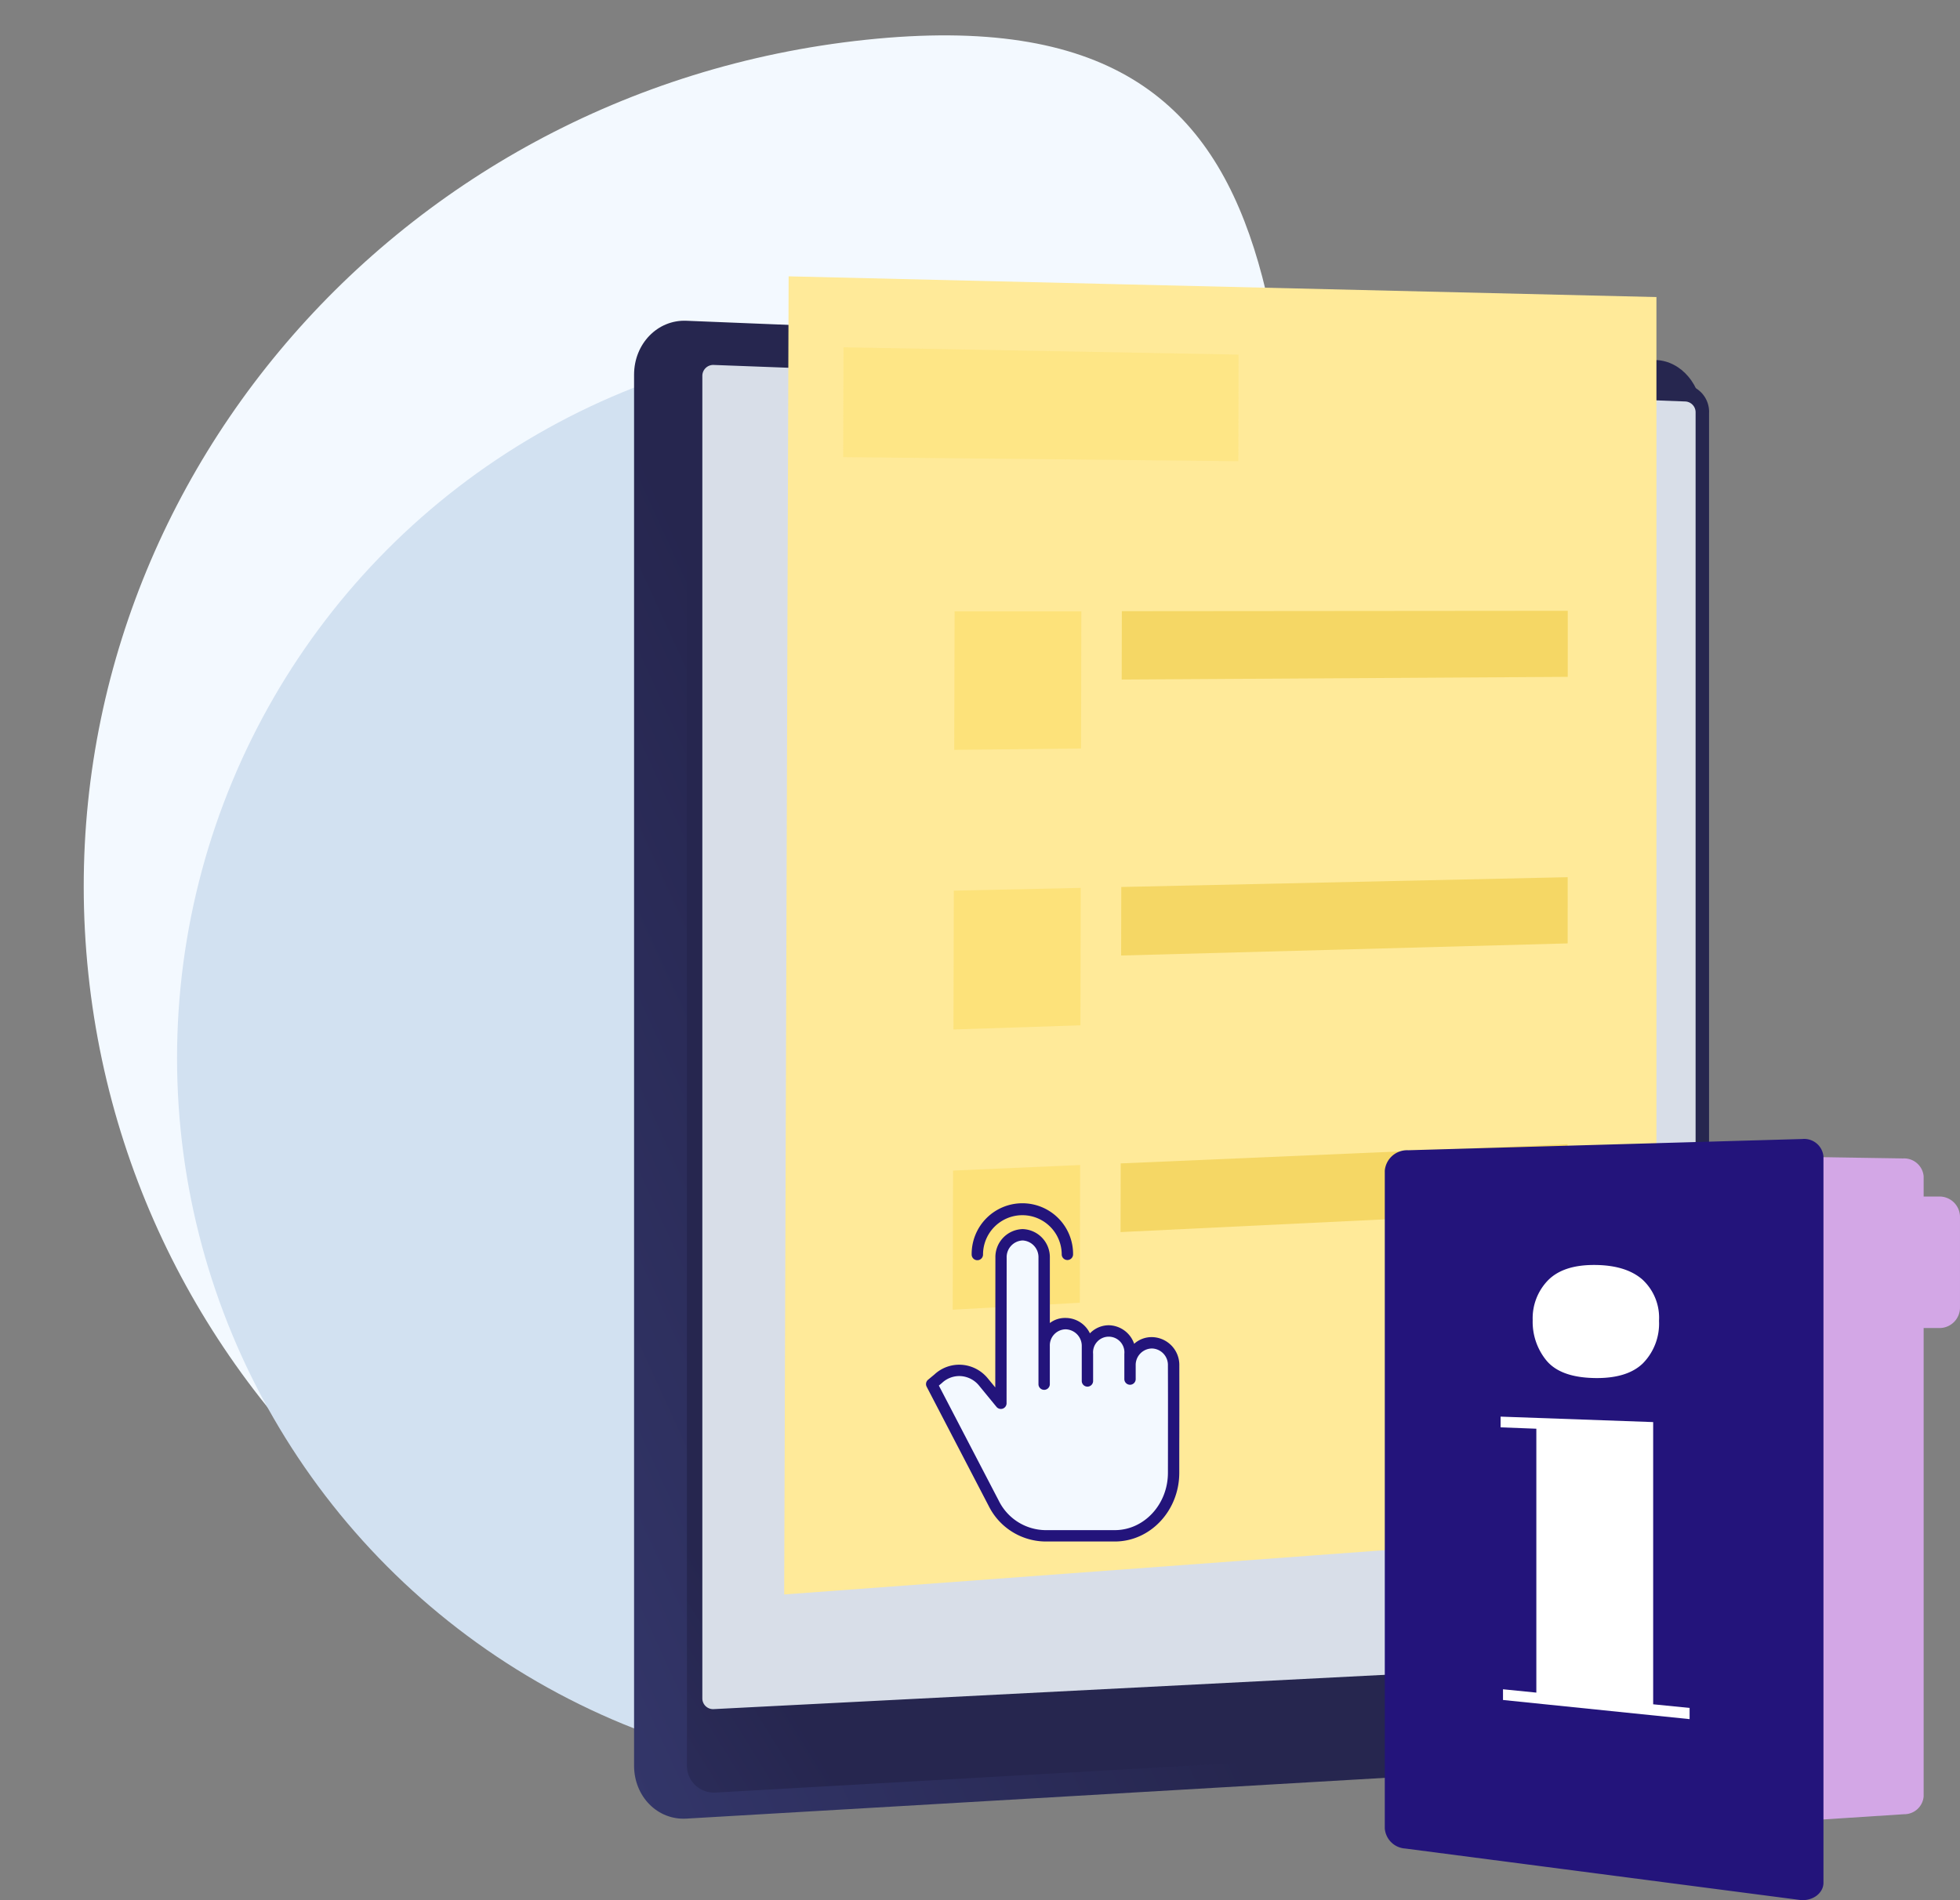 <svg xmlns="http://www.w3.org/2000/svg" xmlns:xlink="http://www.w3.org/1999/xlink" width="299.874" height="290.778" viewBox="0 0 299.874 290.778">
  <rect x="0" y="0" width="299.874" height="290.778" fill="#808080" stroke="none"/>
  <defs>
    <linearGradient id="linear-gradient" x1="1.056" y1="1.696" x2="0.086" y2="2.323" gradientUnits="objectBoundingBox">
      <stop offset="0.004" stop-color="#26264f"/>
      <stop offset="1" stop-color="#444b8c"/>
    </linearGradient>
    <linearGradient id="linear-gradient-2" x1="0.286" y1="2.308" x2="0.859" y2="1.814" gradientUnits="objectBoundingBox">
      <stop offset="0" stop-color="#444b8c"/>
      <stop offset="0.996" stop-color="#26264f"/>
    </linearGradient>
    <linearGradient id="linear-gradient-3" x1="0.252" y1="0.202" x2="0.8" y2="0.86" gradientUnits="objectBoundingBox">
      <stop offset="0" stop-color="#ff9085"/>
      <stop offset="1" stop-color="#fb6fbb"/>
    </linearGradient>
  </defs>
  <g id="Grupo_53487" data-name="Grupo 53487" transform="translate(-823.563 -4172.339)">
    <g id="Grupo_53485" data-name="Grupo 53485">
      <path id="Trazado_98930" data-name="Trazado 98930" d="M129.606,1.788c71.579,0,129.606-17.376,129.606,56.2S201.185,191.205,129.606,191.205,0,131.562,0,57.987,58.026,1.788,129.606,1.788Z" transform="matrix(0.105, 0.995, -0.995, 0.105, 1013.721, 4172.339)" fill="#f3f9ff"/>
      <ellipse id="Elipse_11" data-name="Elipse 11" cx="110.224" cy="110.224" rx="110.224" ry="110.224" transform="translate(850.651 4224.023)" fill="#d2e1f1"/>
      <g id="Grupo_53484" data-name="Grupo 53484" transform="translate(384.859 3743.269)">
        <g id="Grupo_53478" data-name="Grupo 53478" transform="translate(535.711 478.153)">
          <g id="Grupo_53477" data-name="Grupo 53477" transform="translate(0)">
            <path id="Trazado_98932" data-name="Trazado 98932" d="M1028.058,906.824c0,4.4-3.12,8.156-6.966,8.38L872.71,923.865c-4.407.257-8-3.38-8-8.109V702.9c0-4.729,3.6-8.43,8-8.252l148.382,6.013c3.847.156,6.966,3.859,6.966,8.256Z" transform="translate(-864.706 -694.645)" fill="url(#linear-gradient)"/>
            <path id="Trazado_98934" data-name="Trazado 98934" d="M948.44,740.271V952.783a4.143,4.143,0,0,0,4.271,4.334l117.354-6.648,31.028-1.758a4.311,4.311,0,0,0,3.729-4.479v-198.2a4.218,4.218,0,0,0-3.729-4.413l-32.148-1.248L952.712,735.86A4.232,4.232,0,0,0,948.44,740.271Z" transform="translate(-940.35 -731.876)" fill="url(#linear-gradient-2)"/>
            <path id="Trazado_98935" data-name="Trazado 98935" d="M1124.828,961.082a1.682,1.682,0,0,1-1.567,1.67l-148.607,7.6a1.647,1.647,0,0,1-1.792-1.61V766.29a1.674,1.674,0,0,1,1.792-1.634l148.607,5.589a1.655,1.655,0,0,1,1.567,1.649Z" transform="translate(-962.413 -757.89)" fill="#d8dee8"/>
            <path id="Trazado_98937" data-name="Trazado 98937" d="M1773.065,753.486a1.418,1.418,0,0,1-1.544,1.356,1.557,1.557,0,0,1-1.547-1.476,1.418,1.418,0,0,1,1.547-1.356A1.557,1.557,0,0,1,1773.065,753.486Z" transform="translate(-1682.515 -746.467)" fill="url(#linear-gradient-3)"/>
          </g>
        </g>
        <g id="Grupo_53480" data-name="Grupo 53480" transform="translate(553.988 471.358)">
          <path id="Trazado_98946" data-name="Trazado 98946" d="M1235.929,627.485V816.178l-53.312,3.935-80.14,5.911.68-201.711,49.5,1.183Z" transform="translate(-1097.783 -624.313)" fill="#ffea99"/>
          <path id="Trazado_98947" data-name="Trazado 98947" d="M1256.332,754.1l-60.464-.628.053-16.807,60.438,1.119Z" transform="translate(-1182.151 -725.807)" fill="#fde27a" opacity="0.6" style="mix-blend-mode: multiply;isolation: isolate"/>
          <path id="Trazado_98948" data-name="Trazado 98948" d="M1391.156,1175.963l-19.405.208.058-21.2,19.394,0Z" transform="translate(-1341.042 -1103.705)" fill="#fde27a" style="mix-blend-mode: multiply;isolation: isolate"/>
          <path id="Trazado_98949" data-name="Trazado 98949" d="M1705.234,1164.19l-68.244.415.022-10.464,68.225-.059Z" transform="translate(-1580.657 -1102.9)" fill="#f5d765"/>
          <path id="Trazado_98950" data-name="Trazado 98950" d="M1389.971,1614.041l-19.427.635.058-21.245,19.417-.423Z" transform="translate(-1339.952 -1499.422)" fill="#fde27a" style="mix-blend-mode: multiply;isolation: isolate"/>
          <path id="Trazado_98951" data-name="Trazado 98951" d="M1704.4,1586.22l-68.317,1.853.022-10.487,68.3-1.5Z" transform="translate(-1579.837 -1484.138)" fill="#f5d765"/>
          <path id="Trazado_98952" data-name="Trazado 98952" d="M1388.783,2053.038l-19.449,1.063.058-21.291,19.438-.85Z" transform="translate(-1338.858 -1895.965)" fill="#fde27a" style="mix-blend-mode: multiply;isolation: isolate"/>
          <path id="Trazado_98953" data-name="Trazado 98953" d="M1703.564,2009.124l-68.391,3.3.022-10.509,68.373-2.939Z" transform="translate(-1579.015 -1866.166)" fill="#f5d765"/>
        </g>
        <g id="Grupo_53483" data-name="Grupo 53483" transform="translate(650.572 603.373)">
          <path id="Trazado_98954" data-name="Trazado 98954" d="M2101.788,2009.633v106.348l74.774-4.842a2.973,2.973,0,0,0,3.015-2.717v-94.915a3,3,0,0,0-3.149-2.723Z" transform="translate(-2097.134 -2007.811)" fill="#d3a7e6"/>
          <path id="Rectángulo_5090" data-name="Rectángulo 5090" d="M0,0H5.421A3.135,3.135,0,0,1,8.556,3.135V16.991a3.135,3.135,0,0,1-3.135,3.135H0a0,0,0,0,1,0,0V0A0,0,0,0,1,0,0Z" transform="translate(79.449 8.801)" fill="#d3a7e6"/>
          <path id="Trazado_98956" data-name="Trazado 98956" d="M2053.617,1995.613v100.658a3.344,3.344,0,0,0,3.143,3.083l60.4,7.874c1.895.206,3.573-1.035,3.573-2.641v-111.15a2.964,2.964,0,0,0-3.25-2.662l-60.279,1.719A3.431,3.431,0,0,0,2053.617,1995.613Z" transform="translate(-2053.617 -1990.775)" fill="#23147b"/>
          <g id="Grupo_53482" data-name="Grupo 53482" transform="translate(17.718 19.276)">
            <g id="Grupo_53481" data-name="Grupo 53481">
              <path id="Trazado_98957" data-name="Trazado 98957" d="M2237.016,2213.5l23.344.835v43.187l5.574.558v1.711l-28.549-2.929v-1.639l5.1.511V2215.35l-5.472-.21Zm14.191-5.91c-3.377-.088-5.76-.98-7.172-2.671a9.328,9.328,0,0,1-2.108-6.191,8.338,8.338,0,0,1,2.3-6.044c1.539-1.593,3.893-2.393,7.081-2.393q4.826,0,7.383,2.21a7.947,7.947,0,0,1,2.563,6.335,8.67,8.67,0,0,1-2.465,6.507C2257.15,2206.935,2254.618,2207.681,2251.207,2207.592Z" transform="translate(-2237.016 -2190.292)" fill="#fff"/>
            </g>
          </g>
        </g>
      </g>
    </g>
    <g id="tap" transform="translate(964.824 4356.563)">
      <path id="Trazado_98958" data-name="Trazado 98958" d="M38.8,63.61a3.4,3.4,0,0,1,3.281-3.515h.073A3.4,3.4,0,0,1,45.431,63.6c.015,6.341.006,6.963,0,16.433-.006,5.318-4.031,9.624-8.994,9.624H25.776a8.919,8.919,0,0,1-7.857-4.943l-9.5-18.255.993-.823a4.721,4.721,0,0,1,6.936.52l2.659,3.237.015-22.271A3.4,3.4,0,0,1,22.3,43.609h0a3.4,3.4,0,0,1,3.281,3.516V60.6a3.4,3.4,0,0,1,3.279-3.424h.077A3.4,3.4,0,0,1,32.224,60.7v1.132a3.4,3.4,0,0,1,3.282-3.515h.008A3.4,3.4,0,0,1,38.8,61.827Zm0,0" transform="translate(-7.132 -38.874)" fill="#f3f9ff"/>
      <g id="Grupo_53486" data-name="Grupo 53486" transform="translate(0.417)">
        <path id="Trazado_98959" data-name="Trazado 98959" d="M35.018,52.139h-.073a3.985,3.985,0,0,0-2.684,1.022,4.186,4.186,0,0,0-3.887-2.839,4.033,4.033,0,0,0-2.882,1.241,4.125,4.125,0,0,0-3.682-2.357h-.077a3.808,3.808,0,0,0-2.37.777v-9.99a4.294,4.294,0,0,0-4.171-4.385,4.285,4.285,0,0,0-4.16,4.381l-.019,19.848L9.888,58.474a5.666,5.666,0,0,0-4-2.1A5.575,5.575,0,0,0,1.708,57.85l-.976.81a.869.869,0,0,0-.216,1.07l9.5,18.265a9.8,9.8,0,0,0,8.627,5.42H29.3c5.433,0,9.858-4.716,9.864-10.5,0-2.623,0-4.572.007-6.146.006-4.154.007-5.688,0-10.274A4.259,4.259,0,0,0,35.018,52.139Zm2.417,14.62c0,1.575,0,3.528-.007,6.151-.005,4.828-3.65,8.766-8.126,8.766H18.644a8.067,8.067,0,0,1-7.086-4.484L2.38,59.554l.453-.378.034-.03a3.854,3.854,0,0,1,2.9-1.04,3.942,3.942,0,0,1,2.78,1.471L11.2,62.814a.869.869,0,0,0,1.54-.551l.015-22.271a2.557,2.557,0,0,1,2.434-2.645,2.557,2.557,0,0,1,2.433,2.647V53.465c0,.033,0,.065,0,.1,0,.014,0,.028,0,.042v5.761a.869.869,0,0,0,1.737,0V53.488a2.462,2.462,0,0,1,2.37-2.543h.077a2.537,2.537,0,0,1,2.439,2.619v5.254a.869.869,0,1,0,1.737,0V54.7a2.4,2.4,0,1,1,4.778,0v3.889a.869.869,0,0,0,1.737,0V56.478a2.524,2.524,0,0,1,2.443-2.6h.073a2.52,2.52,0,0,1,2.413,2.617C37.442,61.076,37.44,62.607,37.435,66.759Zm0,0" transform="translate(-0.417 -31.743)" fill="#23147b"/>
        <path id="Trazado_98960" data-name="Trazado 98960" d="M65.607,8.627a.869.869,0,0,0,.869-.869,6.02,6.02,0,1,1,12.04,0,.869.869,0,0,0,1.737,0,7.758,7.758,0,1,0-15.515,0A.869.869,0,0,0,65.607,8.627Zm0,0" transform="translate(-57.754)" fill="#23147b"/>
      </g>
    </g>
  </g>
</svg>
